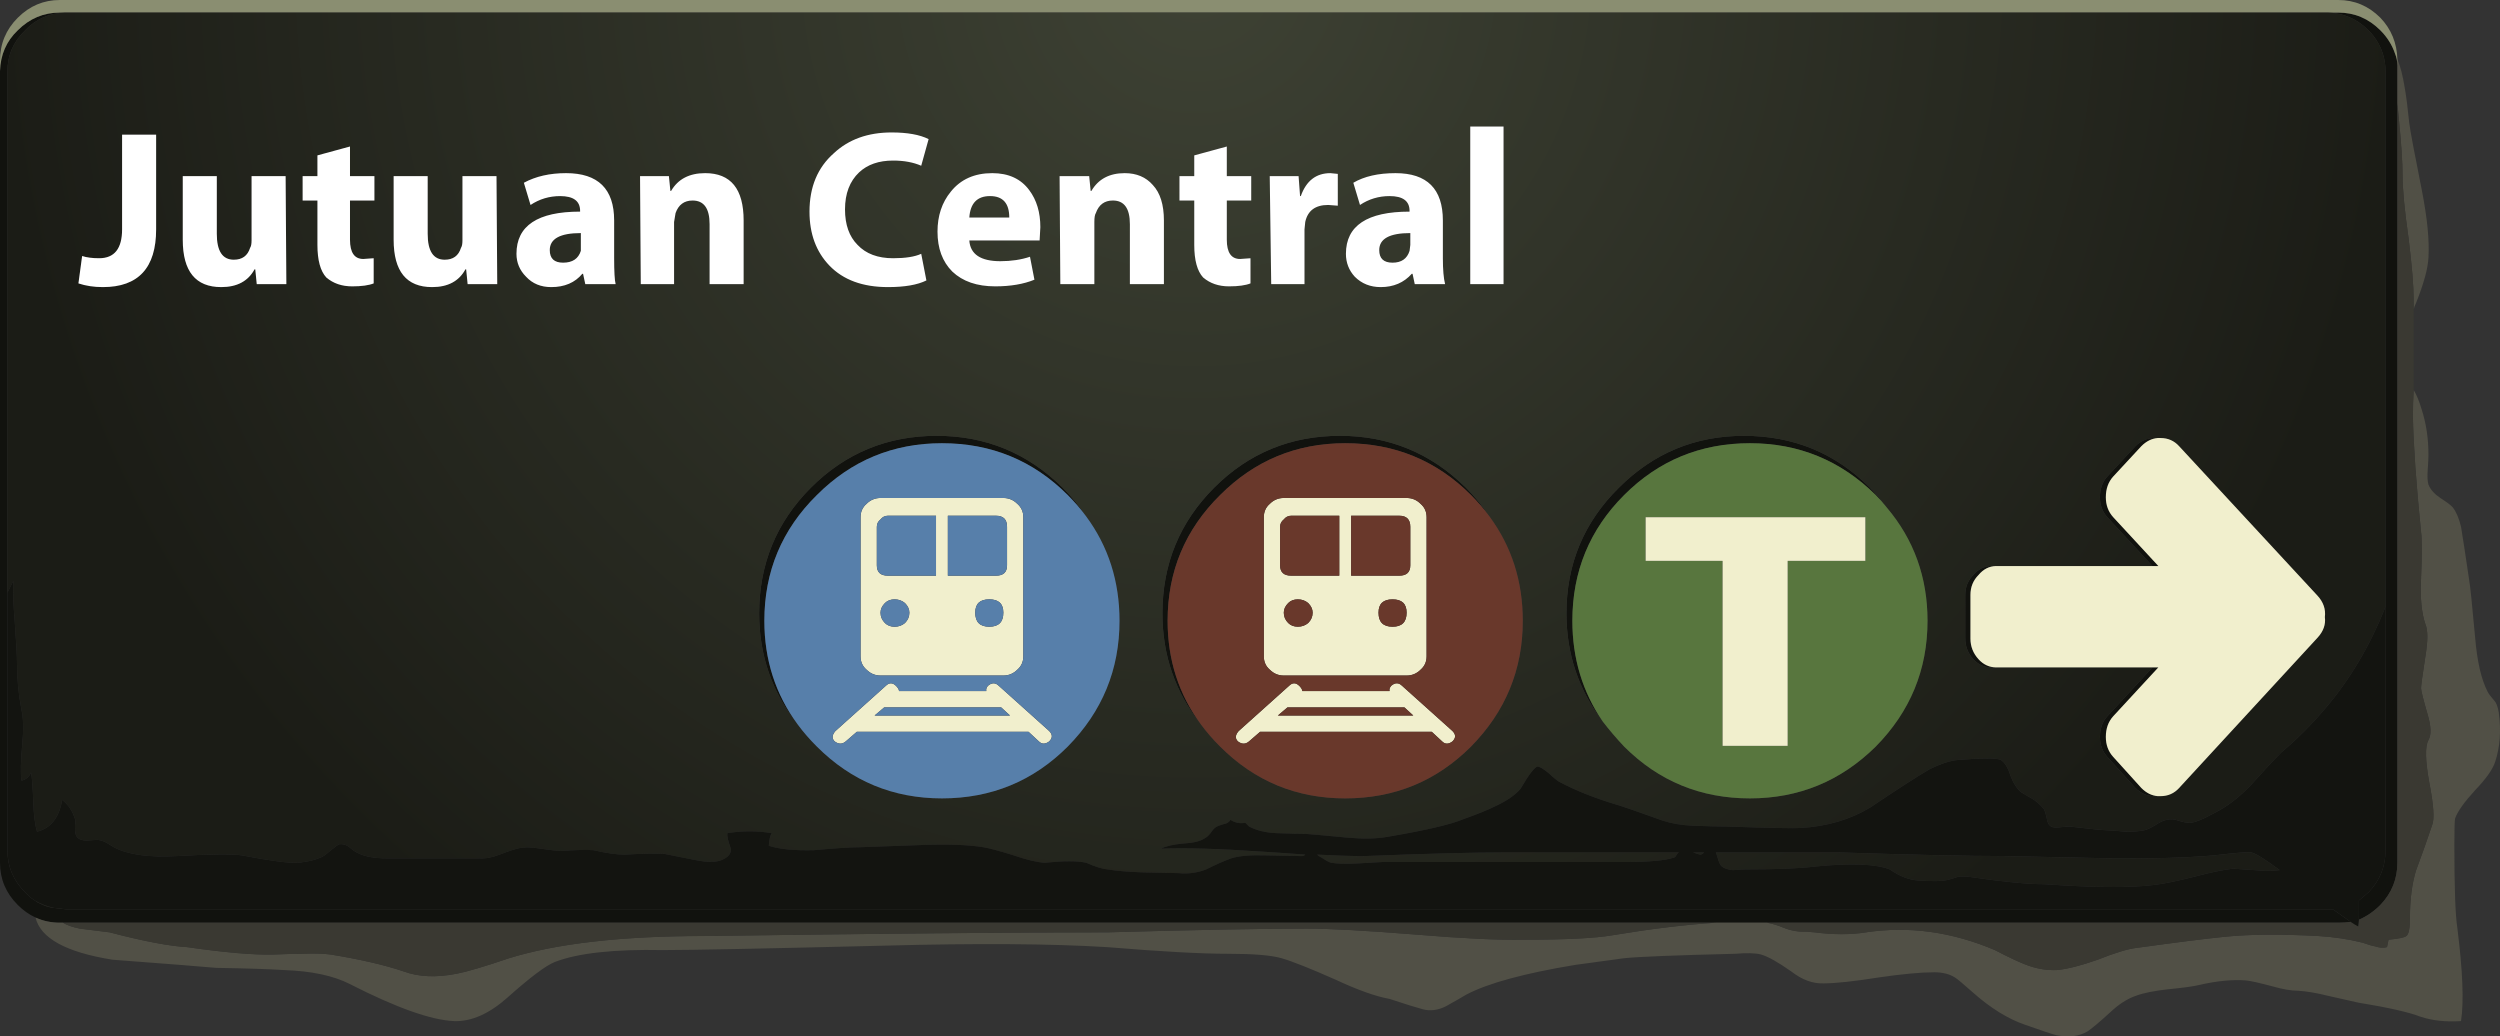 <?xml version="1.0" encoding="iso-8859-1"?>
<!-- Generator: Adobe Illustrator 16.0.0, SVG Export Plug-In . SVG Version: 6.00 Build 0)  -->
<!DOCTYPE svg PUBLIC "-//W3C//DTD SVG 1.1//EN" "http://www.w3.org/Graphics/SVG/1.1/DTD/svg11.dtd">
<svg version="1.1" id="FlashAICB" xmlns="http://www.w3.org/2000/svg" xmlns:xlink="http://www.w3.org/1999/xlink" x="0px" y="0px"
	 width="168.934px" height="70.033px" viewBox="0 0 168.934 70.033" style="enable-background:new 0 0 168.934 70.033;"
	 xml:space="preserve">
<rect x="0" y="0" width="168.934" height="70.033" fill="#333333" stroke="none"/>
<g>
	<g>
		<path style="fill-rule:evenodd;clip-rule:evenodd;fill:#11120E;" d="M159.4,62.15V61.55c0-0.267,0-0.5,0-0.7
			c0.199-0.166,0.416-0.35,0.649-0.55c0.767-0.8,1.15-1.75,1.15-2.85V41V4.85c0-0.9-0.267-1.7-0.8-2.4
			c-0.101-0.133-0.217-0.267-0.351-0.4c-0.767-0.767-1.684-1.167-2.75-1.2h0.7c1.1,0,2.05,0.4,2.85,1.2c0.467,0.467,0.801,1,1,1.6
			c0.093,0.216,0.143,0.474,0.15,0.775V7v51.3c0,1.101-0.384,2.05-1.15,2.851C160.417,61.583,159.934,61.917,159.4,62.15z
			 M115.95,62.35H4.25h-0.2c-0.6,0-1.15-0.116-1.65-0.35c-0.433-0.2-0.833-0.483-1.2-0.85C0.4,60.35,0,59.4,0,58.3V4.8
			c0.033-1.1,0.433-2.017,1.2-2.75c0.8-0.8,1.75-1.2,2.85-1.2H4.4c-1.066,0.033-1.967,0.433-2.7,1.2c-0.8,0.767-1.2,1.7-1.2,2.8
			v35.2v17.4c0,1.1,0.4,2.05,1.2,2.85c0.033,0.033,0.066,0.066,0.1,0.101l0.05,0.05c0.033,0,0.05,0.017,0.05,0.05
			c0.133,0.134,0.283,0.25,0.45,0.35c0.133,0.101,0.283,0.184,0.45,0.25c0.267,0.134,0.55,0.217,0.85,0.25L4.5,61.45h152.7
			c0.133,0,0.283,0,0.45,0c0.466,0.333,0.866,0.616,1.199,0.85c-0.267,0.033-0.55,0.05-0.85,0.05h-38.6H115.95z M127.5,34.3
			c-0.233-0.3-0.483-0.583-0.75-0.85c-2.366-2.333-5.2-3.5-8.5-3.5c-3.333,0-6.167,1.167-8.5,3.5c-2.333,2.333-3.5,5.166-3.5,8.5
			c0,2.533,0.684,4.8,2.05,6.8c-1.633-2.134-2.45-4.566-2.45-7.3c0-3.334,1.184-6.167,3.551-8.5c2.333-2.333,5.149-3.5,8.449-3.5
			c3.334,0,6.167,1.167,8.5,3.5C126.783,33.383,127.167,33.833,127.5,34.3z M134.875,38.25c-0.459,0.011-0.851,0.211-1.175,0.6
			c-0.367,0.367-0.55,0.817-0.55,1.351v2.95c0,0.533,0.183,1,0.55,1.399c0.324,0.357,0.716,0.54,1.175,0.55H134.6
			c-0.5,0-0.916-0.183-1.25-0.55c-0.366-0.399-0.55-0.866-0.55-1.399V40.2c0-0.533,0.184-0.983,0.55-1.351
			c0.334-0.399,0.75-0.6,1.25-0.6H134.875z M145.45,38.25l-3.05-3.3c-0.334-0.367-0.5-0.817-0.5-1.35c0-0.567,0.166-1.033,0.5-1.4
			l1.899-2.05c0.367-0.367,0.8-0.55,1.3-0.55c0.067,0,0.134,0,0.2,0c-0.399,0.033-0.767,0.217-1.1,0.55l-1.9,2.05
			c-0.333,0.367-0.5,0.833-0.5,1.4c0,0.533,0.167,0.983,0.5,1.35l3.05,3.3H145.45z M145.8,53.8c-0.066,0-0.133,0-0.2,0
			c-0.5,0-0.933-0.184-1.3-0.55l-1.899-2.1c-0.334-0.367-0.5-0.817-0.5-1.351c0-0.566,0.166-1.033,0.5-1.399l3.05-3.301h0.399
			L142.8,48.4c-0.333,0.366-0.5,0.833-0.5,1.399c0,0.533,0.167,0.983,0.5,1.351l1.9,2.1C145.033,53.583,145.4,53.767,145.8,53.8z
			 M81.15,48.95c-1.733-2.167-2.6-4.667-2.6-7.5c0-3.334,1.167-6.167,3.5-8.5c2.334-2.333,5.167-3.5,8.5-3.5
			c3.3,0,6.134,1.167,8.5,3.5c0.601,0.6,1.134,1.25,1.601,1.95c-0.367-0.5-0.784-0.983-1.25-1.45c-2.334-2.333-5.167-3.5-8.5-3.5
			c-3.301,0-6.117,1.167-8.45,3.5c-2.367,2.333-3.55,5.166-3.55,8.5C78.9,44.583,79.65,46.917,81.15,48.95z M73.4,34.9
			c-0.367-0.5-0.783-0.983-1.25-1.45c-2.333-2.333-5.167-3.5-8.5-3.5c-3.3,0-6.117,1.167-8.45,3.5c-2.367,2.333-3.55,5.166-3.55,8.5
			c0,2.633,0.75,4.967,2.25,7c-1.733-2.167-2.6-4.667-2.6-7.5c0-3.334,1.167-6.167,3.5-8.5c2.333-2.333,5.167-3.5,8.5-3.5
			c3.3,0,6.133,1.167,8.5,3.5C72.4,33.55,72.933,34.2,73.4,34.9z"/>
		<path style="fill-rule:evenodd;clip-rule:evenodd;fill:#515046;" d="M163.1,20.9c0-0.233,0-0.45,0-0.65
			c0-0.933-0.116-2.333-0.35-4.2c-0.267-1.867-0.4-3.267-0.4-4.2c0-0.867-0.083-2.133-0.25-3.8c-0.033-0.367-0.066-0.716-0.1-1.05
			V4.425V4.1c0-0.033,0-0.067,0-0.1c0.2,0.467,0.366,1.117,0.5,1.95c0.1,0.566,0.2,1.35,0.3,2.35c0.066,0.534,0.351,2.05,0.851,4.55
			c0.366,1.867,0.517,3.383,0.449,4.55c-0.033,0.733-0.316,1.767-0.85,3.1C163.184,20.633,163.134,20.767,163.1,20.9z M2.4,62
			c0.5,0.233,1.05,0.35,1.65,0.35h0.2c0.267,0.167,0.65,0.301,1.15,0.4c1.067,0.134,1.733,0.217,2,0.25c2.3,0.6,4.05,0.934,5.25,1
			c2.533,0.366,4.467,0.533,5.8,0.5c0.867-0.033,1.517-0.05,1.95-0.05c0.8-0.033,1.45-0.017,1.95,0.05
			c2.033,0.333,3.683,0.717,4.95,1.15c1,0.366,2.184,0.416,3.55,0.149c0.7-0.133,1.883-0.483,3.55-1.05c3.233-1,7.633-1.5,13.2-1.5
			C59.733,63.083,68.833,63,74.9,63c5.967-0.167,10.433-0.25,13.4-0.25c1.566,0,4.017,0.134,7.351,0.4
			c3.199,0.267,5.633,0.383,7.3,0.35c2.833,0,4.833-0.1,6-0.3c2.6-0.434,4.934-0.717,7-0.851h3.45
			c0.366,0.067,0.75,0.184,1.149,0.351c0.334,0.133,0.684,0.217,1.05,0.25c0.4,0,0.733,0.017,1,0.05c1.301,0.167,2.467,0.167,3.5,0
			c2.9-0.434,5.801-0.033,8.7,1.2c0.9,0.467,1.566,0.783,2,0.95c0.733,0.3,1.467,0.433,2.2,0.399c0.7-0.066,1.616-0.3,2.75-0.7
			c1.167-0.466,2.05-0.733,2.65-0.8c2.633-0.366,4.616-0.616,5.949-0.75c1.634-0.166,3.733-0.184,6.301-0.05
			c1.066,0.066,2.066,0.217,3,0.45c0.366,0.133,0.649,0.217,0.85,0.25c0.3,0.1,0.566,0.116,0.8,0.05
			c0.033-0.167,0.066-0.333,0.101-0.5c0.699-0.066,1.1-0.15,1.199-0.25c0.167-0.1,0.25-0.517,0.25-1.25c0-1.2,0.134-2.25,0.4-3.15
			c0.434-1.166,0.8-2.199,1.1-3.1c0.167-0.4,0.101-1.366-0.199-2.9c-0.267-1.466-0.284-2.416-0.051-2.85
			c0.2-0.333,0.184-0.9-0.05-1.7c-0.3-1.033-0.45-1.633-0.45-1.8s0.101-0.9,0.301-2.2c0.166-1,0.166-1.7,0-2.1
			c-0.267-0.767-0.367-1.8-0.301-3.101c0.067-1.633,0.067-2.683,0-3.149c-0.333-3.3-0.517-5.9-0.55-7.8c0-0.6,0.017-1.2,0.05-1.8
			c0.2,0.333,0.384,0.783,0.551,1.35c0.3,0.933,0.449,1.95,0.449,3.05c0,0.2-0.017,0.533-0.05,1c-0.033,0.433-0.017,0.767,0.05,1
			c0.134,0.333,0.4,0.633,0.801,0.9c0.466,0.3,0.75,0.517,0.85,0.65c0.233,0.3,0.417,0.733,0.55,1.3c0.134,0.8,0.316,2,0.55,3.6
			c0.067,0.366,0.2,1.649,0.4,3.85c0.134,1.634,0.417,2.867,0.85,3.7c0.067,0.134,0.217,0.333,0.45,0.6
			c0.134,0.134,0.233,0.4,0.3,0.801c0.167,1.233,0.084,2.35-0.25,3.35c-0.166,0.5-0.616,1.134-1.35,1.9
			c-0.733,0.8-1.184,1.433-1.35,1.899c-0.034,0.134-0.051,0.733-0.051,1.8c0,2.9,0.067,4.767,0.2,5.601c0.367,2.899,0.45,5,0.25,6.3
			c-1.033,0.066-1.95-0.033-2.75-0.3c-0.767-0.3-2.166-0.617-4.2-0.95c-0.3-0.066-0.966-0.217-2-0.45
			c-0.8-0.2-1.483-0.316-2.05-0.35c-0.467,0-1.05-0.101-1.75-0.3c-0.866-0.233-1.467-0.367-1.8-0.4c-0.9-0.066-1.934,0.033-3.1,0.3
			c-0.4,0.101-1.117,0.2-2.15,0.3c-0.934,0.101-1.667,0.25-2.2,0.45c-0.566,0.2-1.133,0.566-1.7,1.101
			c-0.767,0.699-1.283,1.133-1.55,1.3c-0.566,0.333-1.267,0.416-2.1,0.25c-0.267-0.066-0.967-0.3-2.101-0.7
			c-1.166-0.4-2.35-1.134-3.55-2.2c-0.633-0.566-1.033-0.899-1.2-1c-0.366-0.233-0.833-0.35-1.399-0.35c-0.9,0-2.15,0.116-3.75,0.35
			c-1.7,0.267-2.934,0.4-3.7,0.4c-0.733,0.033-1.467-0.233-2.2-0.8c-0.899-0.634-1.583-1.017-2.05-1.15
			c-0.366-0.1-0.95-0.116-1.75-0.05c-4.066,0.1-6.566,0.2-7.5,0.3l-3.3,0.45c-3.434,0.566-5.884,1.233-7.351,2
			c-0.333,0.2-0.8,0.467-1.399,0.8c-0.533,0.267-1.05,0.333-1.55,0.2c-0.5-0.134-1.25-0.367-2.25-0.7
			c-0.934-0.167-2.15-0.6-3.65-1.3c-1.733-0.767-2.95-1.25-3.65-1.45c-0.699-0.2-1.899-0.3-3.6-0.3c-1.833,0-4.567-0.15-8.2-0.45
			c-3.833-0.233-8.833-0.267-15-0.1c-8.133,0.199-13.133,0.3-15,0.3c-3.3-0.066-5.733,0.2-7.3,0.8c-0.6,0.233-1.667,1.033-3.2,2.4
			c-1.233,1.1-2.433,1.633-3.6,1.6c-1.567-0.066-3.917-0.9-7.05-2.5c-1.1-0.566-2.583-0.884-4.45-0.95
			c-1.034-0.066-2.567-0.116-4.6-0.149c-0.7-0.067-3.033-0.25-7-0.551C4.467,64.35,2.733,63.4,2.4,62z"/>
		<path style="fill-rule:evenodd;clip-rule:evenodd;fill:#8A8E71;" d="M157.3,0.85H4.4H4.05c-1.1,0-2.05,0.4-2.85,1.2
			C0.433,2.783,0.033,3.7,0,4.8V4.1C0,2.967,0.4,2,1.2,1.2C2,0.4,2.95,0,4.05,0H158c1.1,0,2.05,0.4,2.85,1.2
			c0.733,0.767,1.117,1.7,1.15,2.8c0,0.033,0,0.067,0,0.1v0.325c-0.008-0.301-0.058-0.559-0.15-0.775c-0.199-0.6-0.533-1.133-1-1.6
			c-0.8-0.8-1.75-1.2-2.85-1.2H157.3z"/>
		<path style="fill-rule:evenodd;clip-rule:evenodd;fill:#3A3932;" d="M119.4,62.35H158c0.3,0,0.583-0.017,0.85-0.05
			c0.2,0.134,0.367,0.233,0.5,0.3l0.051-0.449c0.533-0.233,1.017-0.567,1.449-1C161.616,60.35,162,59.4,162,58.3V7
			c0.033,0.333,0.066,0.683,0.1,1.05c0.167,1.667,0.25,2.934,0.25,3.8c0,0.933,0.134,2.333,0.4,4.2c0.233,1.867,0.35,3.267,0.35,4.2
			c0,0.2,0,0.417,0,0.65c0,1.8,0,3.617,0,5.45c-0.033,0.6-0.05,1.2-0.05,1.8c0.033,1.9,0.217,4.5,0.55,7.8
			c0.067,0.467,0.067,1.517,0,3.149c-0.066,1.301,0.034,2.334,0.301,3.101c0.166,0.399,0.166,1.1,0,2.1
			c-0.2,1.3-0.301,2.033-0.301,2.2s0.15,0.767,0.45,1.8c0.233,0.8,0.25,1.367,0.05,1.7c-0.233,0.434-0.216,1.384,0.051,2.85
			c0.3,1.534,0.366,2.5,0.199,2.9c-0.3,0.9-0.666,1.934-1.1,3.1c-0.267,0.9-0.4,1.95-0.4,3.15c0,0.733-0.083,1.15-0.25,1.25
			c-0.1,0.1-0.5,0.184-1.199,0.25c-0.034,0.167-0.067,0.333-0.101,0.5c-0.233,0.066-0.5,0.05-0.8-0.05
			c-0.2-0.033-0.483-0.117-0.85-0.25c-0.934-0.233-1.934-0.384-3-0.45c-2.567-0.134-4.667-0.116-6.301,0.05
			c-1.333,0.134-3.316,0.384-5.949,0.75c-0.601,0.066-1.483,0.334-2.65,0.8c-1.134,0.4-2.05,0.634-2.75,0.7
			c-0.733,0.033-1.467-0.1-2.2-0.399c-0.434-0.167-1.1-0.483-2-0.95c-2.899-1.233-5.8-1.634-8.7-1.2c-1.033,0.167-2.199,0.167-3.5,0
			c-0.267-0.033-0.6-0.05-1-0.05c-0.366-0.033-0.716-0.117-1.05-0.25C120.15,62.533,119.767,62.417,119.4,62.35z M4.25,62.35h111.7
			c-2.066,0.134-4.4,0.417-7,0.851c-1.167,0.2-3.167,0.3-6,0.3c-1.667,0.033-4.101-0.083-7.3-0.35c-3.334-0.267-5.784-0.4-7.351-0.4
			c-2.967,0-7.433,0.083-13.4,0.25c-6.066,0-15.167,0.083-27.3,0.25c-5.567,0-9.967,0.5-13.2,1.5c-1.667,0.566-2.85,0.917-3.55,1.05
			c-1.367,0.267-2.55,0.217-3.55-0.149c-1.267-0.434-2.917-0.817-4.95-1.15c-0.5-0.066-1.15-0.083-1.95-0.05
			c-0.433,0-1.083,0.017-1.95,0.05c-1.333,0.033-3.267-0.134-5.8-0.5c-1.2-0.066-2.95-0.4-5.25-1c-0.267-0.033-0.933-0.116-2-0.25
			C4.9,62.65,4.517,62.517,4.25,62.35z"/>
		
			<radialGradient id="SVGID_1_" cx="80.85" cy="-1.95" r="81.2" gradientTransform="matrix(1 0 0 -1 0 -3.9)" gradientUnits="userSpaceOnUse">
			<stop  offset="0" style="stop-color:#3E4234"/>
			<stop  offset="1" style="stop-color:#1B1C16"/>
		</radialGradient>
		<path style="fill-rule:evenodd;clip-rule:evenodd;fill:url(#SVGID_1_);" d="M0.5,40.05V4.85c0-1.1,0.4-2.033,1.2-2.8
			c0.733-0.767,1.633-1.167,2.7-1.2h152.9c1.066,0.033,1.983,0.433,2.75,1.2c0.134,0.133,0.25,0.267,0.351,0.4
			c0.533,0.7,0.8,1.5,0.8,2.4V41c-1.066,2.667-2.434,4.967-4.101,6.9c-0.866,1.033-1.85,2.017-2.949,2.949
			c-0.5,0.5-1.184,1.233-2.051,2.2c-0.8,0.834-1.6,1.45-2.399,1.851c-0.834,0.466-1.417,0.699-1.75,0.699
			c-0.2,0-0.45-0.05-0.75-0.149c-0.267-0.101-0.533-0.117-0.8-0.05c-0.2,0.033-0.45,0.149-0.75,0.35
			c-0.334,0.2-0.584,0.316-0.75,0.35c-0.301,0.067-0.717,0.101-1.25,0.101c-0.301-0.033-0.733-0.066-1.301-0.101
			c-0.233,0-1.066-0.083-2.5-0.25c-0.1,0-0.316,0.017-0.649,0.051c-0.3,0.033-0.5,0.017-0.601-0.051c-0.166-0.1-0.267-0.3-0.3-0.6
			c-0.066-0.3-0.133-0.5-0.2-0.6c-0.199-0.233-0.416-0.434-0.649-0.601c-0.5-0.3-0.783-0.467-0.851-0.5
			c-0.3-0.233-0.55-0.616-0.75-1.149c-0.166-0.534-0.383-0.884-0.649-1.051c-0.267-0.133-1.217-0.133-2.851,0
			c-0.533,0.034-1.199,0.25-2,0.65c-0.899,0.533-2.216,1.384-3.949,2.55c-1.367,0.834-2.95,1.3-4.75,1.4
			c-0.334,0.033-2.017,0-5.051-0.101c-0.466,0-1.183-0.017-2.149-0.05c-0.8-0.033-1.5-0.149-2.101-0.35
			c-1.666-0.601-2.733-0.967-3.199-1.101c-1.434-0.433-2.684-0.933-3.75-1.5c-0.101-0.033-0.351-0.233-0.75-0.6
			c-0.367-0.3-0.617-0.45-0.75-0.45c-0.2,0.033-0.584,0.533-1.15,1.5c-0.366,0.434-0.95,0.834-1.75,1.2
			c-0.467,0.233-1.167,0.517-2.1,0.85c-0.867,0.367-2.584,0.767-5.15,1.2C93.017,56.684,92.1,56.7,91,56.6
			c-1.733-0.166-2.667-0.25-2.8-0.25c-0.4,0-1.05-0.017-1.95-0.05c-0.733-0.033-1.35-0.184-1.85-0.45l-0.25-0.25
			c-0.367,0.067-0.7,0-1-0.199c-0.1,0.166-0.267,0.267-0.5,0.3c-0.233,0.066-0.4,0.133-0.5,0.2c-0.1,0.066-0.217,0.199-0.35,0.399
			c-0.133,0.167-0.267,0.283-0.4,0.351c-0.3,0.199-0.783,0.316-1.45,0.35c-0.7,0.066-1.2,0.184-1.5,0.35
			c1.667-0.066,3.95,0,6.85,0.2c1.066,0.066,2.033,0.134,2.9,0.2c-0.066,0.066-0.15,0.1-0.25,0.1c-0.2,0-1-0.017-2.4-0.05
			c-1.033-0.033-1.816,0.033-2.35,0.2c-0.467,0.167-1.034,0.417-1.7,0.75c-0.6,0.233-1.217,0.316-1.85,0.25c-0.2,0-1-0.017-2.4-0.05
			c-1-0.033-1.8-0.101-2.4-0.2c-0.367-0.033-0.85-0.184-1.45-0.45c-0.6-0.133-1.533-0.133-2.8,0c-0.533-0.033-1.233-0.2-2.1-0.5
			c-0.967-0.3-1.65-0.483-2.05-0.55c-1.034-0.167-2.417-0.217-4.15-0.15c-0.966,0.034-2.367,0.084-4.2,0.15
			c-0.6,0-1.633,0.066-3.1,0.2c-1.333,0.033-2.35-0.066-3.05-0.3c0.033-0.434,0.1-0.717,0.2-0.851c-1-0.166-2-0.166-3,0
			c-0.033,0.167,0.033,0.483,0.2,0.95c0.1,0.333-0.05,0.6-0.45,0.8c-0.4,0.233-1.066,0.25-2,0.05l-2-0.399
			c-0.6-0.033-1.5-0.017-2.7,0.05c-0.534,0-1.233-0.1-2.1-0.3c-0.467-0.033-1.2-0.017-2.2,0.05c-0.2,0-0.65-0.05-1.35-0.15
			c-0.6-0.1-1.066-0.116-1.4-0.05c-0.233,0.033-0.7,0.184-1.4,0.45c-0.5,0.2-0.967,0.283-1.4,0.25H26.1c-0.8,0-1.434-0.116-1.9-0.35
			c-0.167-0.067-0.383-0.217-0.65-0.45c-0.2-0.134-0.417-0.184-0.65-0.15c-0.066,0.033-0.267,0.184-0.6,0.45
			c-0.3,0.267-0.517,0.417-0.65,0.45c-0.367,0.166-0.867,0.283-1.5,0.35c-0.633,0.033-1.9-0.133-3.8-0.5
			c-0.667-0.1-2.15-0.083-4.45,0.05c-1.867,0.101-3.267-0.1-4.2-0.6c-0.067-0.033-0.233-0.134-0.5-0.3
			c-0.167-0.101-0.367-0.167-0.6-0.2c-0.067,0-0.317,0.017-0.75,0.05c-0.3,0-0.517-0.083-0.65-0.25
			c-0.133-0.166-0.167-0.533-0.1-1.1c-0.167-0.601-0.467-1.066-0.9-1.4c-0.2,1.2-0.767,1.917-1.7,2.15
			c-0.133-0.467-0.217-1.117-0.25-1.95c-0.033-1-0.083-1.684-0.15-2.05c-0.133,0.3-0.35,0.483-0.65,0.55
			c-0.067-0.5-0.05-1.3,0.05-2.4c0.1-1.033,0.083-1.833-0.05-2.399c-0.2-1.033-0.3-2.066-0.3-3.101c0-0.5-0.05-1.433-0.15-2.8
			c-0.1-1.2-0.133-2.133-0.1-2.8L0.5,40.05z M108.3,48.75c0.434,0.566,0.917,1.134,1.45,1.7c2.333,2.333,5.167,3.5,8.5,3.5
			c3.3,0,6.134-1.167,8.5-3.5c2.333-2.367,3.5-5.2,3.5-8.5c0-2.934-0.917-5.483-2.75-7.65c-0.333-0.466-0.717-0.917-1.15-1.35
			c-2.333-2.333-5.166-3.5-8.5-3.5c-3.3,0-6.116,1.167-8.449,3.5c-2.367,2.333-3.551,5.166-3.551,8.5
			C105.85,44.184,106.667,46.616,108.3,48.75z M134.875,45.1h10.575L142.4,48.4c-0.334,0.366-0.5,0.833-0.5,1.399
			c0,0.533,0.166,0.983,0.5,1.351l1.899,2.1c0.367,0.366,0.8,0.55,1.3,0.55c0.067,0,0.134,0,0.2,0s0.134,0,0.2,0
			c0.5,0,0.917-0.184,1.25-0.55l9.35-10.15c0.4-0.433,0.567-0.899,0.5-1.399c0.067-0.533-0.1-1.017-0.5-1.45l-9.35-10.1
			c-0.333-0.367-0.75-0.55-1.25-0.55c-0.066,0-0.134,0-0.2,0s-0.133,0-0.2,0c-0.5,0-0.933,0.183-1.3,0.55L142.4,32.2
			c-0.334,0.367-0.5,0.833-0.5,1.4c0,0.533,0.166,0.983,0.5,1.35l3.05,3.3h-10.575H134.6c-0.5,0-0.916,0.2-1.25,0.6
			c-0.366,0.367-0.55,0.817-0.55,1.351v2.95c0,0.533,0.184,1,0.55,1.399c0.334,0.367,0.75,0.55,1.25,0.55H134.875z M3.65,61.35
			c-0.3-0.033-0.583-0.116-0.85-0.25c-0.167-0.066-0.316-0.149-0.45-0.25C2.75,61.083,3.183,61.25,3.65,61.35z M95.25,16.95
			c-0.167,0.533-0.55,0.8-1.15,0.8c-0.6,0-0.899-0.283-0.899-0.85c0-0.767,0.7-1.15,2.1-1.15v0.8L95.25,16.95z M90.4,11.75
			l-0.5-0.05c-0.967,0-1.634,0.517-2,1.55H87.85l-0.1-1.35H85.8l0.101,7.3h2.25v-3.7L88.2,15c0.166-0.767,0.684-1.15,1.55-1.15
			l0.65,0.05V11.75z M84.55,11.9H82.9v-2l-2.2,0.6v1.4h-1v1.65h1v3c0,1.034,0.2,1.767,0.6,2.2c0.467,0.4,1.05,0.6,1.75,0.6
			c0.633,0,1.117-0.067,1.45-0.2v-1.7l-0.7,0.05c-0.6,0-0.9-0.433-0.9-1.3v-2.65h1.65V11.9z M94.3,11.7
			c-1.166,0-2.116,0.216-2.85,0.65l0.45,1.5c0.6-0.4,1.267-0.6,2-0.6c0.899,0,1.35,0.333,1.35,1v0.05c-2.866,0-4.3,0.95-4.3,2.85
			c0,0.6,0.2,1.117,0.6,1.55c0.467,0.466,1.05,0.7,1.75,0.7c0.867,0,1.566-0.3,2.101-0.9h0.05l0.149,0.7h2.051
			c-0.101-0.4-0.15-0.983-0.15-1.75V14.9C97.5,12.767,96.434,11.7,94.3,11.7z M101.6,19.2V8.55h-2.25V19.2H101.6z M81.15,48.95
			c0.367,0.5,0.8,1,1.3,1.5c2.333,2.333,5.149,3.5,8.45,3.5c3.333,0,6.166-1.167,8.5-3.5c2.333-2.367,3.5-5.2,3.5-8.5
			c0-2.667-0.75-5.017-2.25-7.05c-0.467-0.7-1-1.35-1.601-1.95c-2.366-2.333-5.2-3.5-8.5-3.5c-3.333,0-6.166,1.167-8.5,3.5
			c-2.333,2.333-3.5,5.166-3.5,8.5C78.55,44.283,79.417,46.783,81.15,48.95z M116.05,57.9c-0.033-0.101-0.066-0.2-0.1-0.301h8.25
			c5.033,0.167,8.783,0.25,11.25,0.25c3.166,0.067,5.533,0.117,7.1,0.15c2.867,0.033,5.233-0.033,7.101-0.2
			c1.399-0.166,2.216-0.233,2.449-0.2c0.267,0.034,0.917,0.434,1.95,1.2c-0.267,0.033-0.583,0.05-0.95,0.05
			c-0.533-0.033-1.267-0.083-2.199-0.149c-0.634,0.066-1.517,0.25-2.65,0.55c-1.2,0.3-2.1,0.483-2.7,0.55
			c-1.566,0.2-4.033,0.184-7.399-0.05c-1.134,0-2.834-0.167-5.101-0.5c-0.366-0.033-0.616-0.033-0.75,0
			c-0.3,0.1-0.517,0.167-0.649,0.2c-0.4,0.1-1.067,0.116-2,0.05c-0.634-0.033-1.284-0.283-1.95-0.75c-0.934-0.366-2.601-0.434-5-0.2
			c-1.033,0.134-2.617,0.2-4.75,0.2c-0.167,0-0.45,0.017-0.851,0.05c-0.333-0.033-0.583-0.116-0.75-0.25
			C116.25,58.483,116.15,58.267,116.05,57.9z M113.3,57.75c-0.066,0.134-0.133,0.2-0.2,0.2c-0.566,0.2-1.699,0.3-3.399,0.3H93.4
			c-0.101,0-0.684,0.033-1.75,0.1c-0.733,0.034-1.301,0.017-1.7-0.05c-0.134-0.033-0.351-0.149-0.65-0.35
			c-0.133-0.066-0.233-0.134-0.3-0.2c1.333,0.066,2.384,0.1,3.15,0.1c4.233-0.166,7.416-0.25,9.55-0.25h11.75
			C113.384,57.634,113.333,57.684,113.3,57.75z M114.4,57.6h0.75c-0.101,0.101-0.184,0.15-0.25,0.15
			C114.866,57.75,114.7,57.7,114.4,57.6z M41.5,17.45V14.9c0-2.133-1.083-3.2-3.25-3.2c-1.1,0-2.05,0.216-2.85,0.65l0.45,1.5
			c0.6-0.4,1.267-0.6,2-0.6c0.9,0,1.35,0.333,1.35,1v0.05c-2.867,0-4.3,0.95-4.3,2.85c0,0.6,0.217,1.117,0.65,1.55
			c0.434,0.466,1,0.7,1.7,0.7c0.9,0,1.6-0.3,2.1-0.9h0.05l0.15,0.7h2.05C41.533,18.933,41.5,18.35,41.5,17.45z M45.2,11.9h-1.95
			l0.05,7.3h2.25V15l0.1-0.6c0.2-0.566,0.583-0.85,1.15-0.85c0.767,0,1.15,0.534,1.15,1.6v4.05h2.3v-4.3c0-2.133-0.867-3.2-2.6-3.2
			c-1.066,0-1.833,0.4-2.3,1.2H45.3L45.2,11.9z M66.9,13.25c0.867,0,1.3,0.483,1.3,1.45h-2.7C65.567,13.733,66.033,13.25,66.9,13.25
			z M70.25,16.25l0.05-0.9c0-1-0.25-1.833-0.75-2.5c-0.566-0.767-1.4-1.15-2.5-1.15c-1.2,0-2.133,0.417-2.8,1.25
			c-0.6,0.733-0.9,1.633-0.9,2.7c0,1.133,0.333,2.033,1,2.7c0.7,0.667,1.667,1,2.9,1c1.033,0,1.917-0.15,2.65-0.45l-0.3-1.55
			c-0.6,0.2-1.267,0.3-2,0.3c-1.333,0-2.033-0.467-2.1-1.4H70.25z M62.25,11.2l0.5-1.8c-0.6-0.3-1.433-0.45-2.5-0.45
			c-1.6,0-2.9,0.466-3.9,1.4c-1.1,0.967-1.65,2.283-1.65,3.95c0,1.5,0.45,2.717,1.35,3.65c0.934,0.966,2.25,1.45,3.95,1.45
			c1.133,0,2-0.15,2.6-0.45l-0.35-1.8c-0.433,0.2-1.067,0.3-1.9,0.3c-1.033,0-1.833-0.3-2.4-0.9c-0.567-0.566-0.85-1.367-0.85-2.4
			c0-1.066,0.316-1.9,0.95-2.5c0.567-0.533,1.333-0.8,2.3-0.8C61.083,10.85,61.717,10.967,62.25,11.2z M73.6,11.9h-2l0.05,7.3h2.3
			V15c0-0.3,0.033-0.5,0.1-0.6c0.2-0.566,0.583-0.85,1.15-0.85c0.767,0,1.15,0.534,1.15,1.6v4.05h2.3v-4.3
			c0-1.066-0.25-1.867-0.75-2.4c-0.467-0.533-1.1-0.8-1.9-0.8c-1.033,0-1.783,0.4-2.25,1.2H73.7L73.6,11.9z M53.9,48.95
			c0.367,0.5,0.8,1,1.3,1.5c2.333,2.333,5.15,3.5,8.45,3.5c3.333,0,6.167-1.167,8.5-3.5c2.333-2.367,3.5-5.2,3.5-8.5
			c0-2.667-0.75-5.017-2.25-7.05c-0.467-0.7-1-1.35-1.6-1.95c-2.367-2.333-5.2-3.5-8.5-3.5c-3.333,0-6.167,1.167-8.5,3.5
			c-2.333,2.333-3.5,5.166-3.5,8.5C51.3,44.283,52.167,46.783,53.9,48.95z M14.65,11.9h-2.3v4.3c0,2.133,0.867,3.2,2.6,3.2
			c1.066,0,1.816-0.4,2.25-1.2h0.05l0.1,1h2l-0.05-7.3H17v4.35c0,0.233-0.033,0.4-0.1,0.5c-0.167,0.533-0.533,0.8-1.1,0.8
			c-0.767,0-1.15-0.583-1.15-1.75V11.9z M39.25,15.75v1.2c-0.167,0.533-0.567,0.8-1.2,0.8c-0.6,0-0.9-0.283-0.9-0.85
			C37.15,16.133,37.85,15.75,39.25,15.75z M21.45,11.9h-1v1.65h1v3c0,1.034,0.2,1.767,0.6,2.2c0.467,0.4,1.05,0.6,1.75,0.6
			c0.633,0,1.117-0.067,1.45-0.2v-1.7l-0.7,0.05c-0.6,0-0.9-0.433-0.9-1.3v-2.65h1.65V11.9h-1.65v-2l-2.2,0.6V11.9z M33.55,11.9
			h-2.3v4.35c0,0.233-0.033,0.4-0.1,0.5c-0.167,0.533-0.533,0.8-1.1,0.8c-0.767,0-1.15-0.583-1.15-1.75v-3.9h-2.3v4.3
			c0,2.133,0.867,3.2,2.6,3.2c1.066,0,1.816-0.4,2.25-1.2h0.05l0.1,1h2L33.55,11.9z M5.3,19.15c0.5,0.167,1.05,0.25,1.65,0.25
			c2.4,0,3.6-1.3,3.6-3.9V9.1h-2.3v6.4c0,1.3-0.517,1.95-1.55,1.95c-0.467,0-0.85-0.05-1.15-0.15L5.3,19.15z"/>
		<path style="fill-rule:evenodd;clip-rule:evenodd;fill:#58763E;" d="M127.5,34.3c1.833,2.167,2.75,4.717,2.75,7.65
			c0,3.3-1.167,6.133-3.5,8.5c-2.366,2.333-5.2,3.5-8.5,3.5c-3.333,0-6.167-1.167-8.5-3.5c-0.533-0.566-1.017-1.134-1.45-1.7
			c-1.366-2-2.05-4.267-2.05-6.8c0-3.334,1.167-6.167,3.5-8.5c2.333-2.333,5.167-3.5,8.5-3.5c3.3,0,6.134,1.167,8.5,3.5
			C127.017,33.717,127.267,34,127.5,34.3z M126.05,37.9v-2.95H111.2v2.95h5.2v12.5h4.399V37.9H126.05z"/>
		<path style="fill-rule:evenodd;clip-rule:evenodd;fill:#F1EFCD;" d="M145.45,45.1h-10.575c-0.459-0.01-0.851-0.192-1.175-0.55
			c-0.367-0.399-0.55-0.866-0.55-1.399V40.2c0-0.533,0.183-0.983,0.55-1.351c0.324-0.389,0.716-0.589,1.175-0.6h10.575h0.399
			l-3.05-3.3c-0.333-0.367-0.5-0.817-0.5-1.35c0-0.567,0.167-1.033,0.5-1.4l1.9-2.05c0.333-0.333,0.7-0.517,1.1-0.55
			c0.066,0,0.134,0,0.2,0c0.5,0,0.917,0.183,1.25,0.55l9.35,10.1c0.4,0.434,0.567,0.917,0.5,1.45c0.067,0.5-0.1,0.967-0.5,1.399
			l-9.35,10.15c-0.333,0.366-0.75,0.55-1.25,0.55c-0.066,0-0.134,0-0.2,0c-0.399-0.033-0.767-0.217-1.1-0.55l-1.9-2.1
			c-0.333-0.367-0.5-0.817-0.5-1.351c0-0.566,0.167-1.033,0.5-1.399l3.05-3.301H145.45z M126.05,37.9h-5.25v12.5H116.4V37.9h-5.2
			v-2.95h14.85V37.9z M95.3,35.6c0-0.5-0.25-0.75-0.75-0.75H91.3v4.05h3.25c0.5,0,0.75-0.233,0.75-0.7V35.6z M96,34.05
			c0.267,0.233,0.4,0.534,0.4,0.9v9.399c0,0.367-0.134,0.667-0.4,0.9c-0.267,0.267-0.583,0.4-0.95,0.4h-8.3
			c-0.366,0-0.684-0.134-0.95-0.4c-0.267-0.233-0.399-0.533-0.399-0.9V34.95c0-0.367,0.133-0.667,0.399-0.9
			c0.267-0.267,0.584-0.4,0.95-0.4h8.3C95.417,33.65,95.733,33.783,96,34.05z M87.7,40.5c-0.267,0-0.483,0.083-0.65,0.25
			c-0.2,0.2-0.3,0.417-0.3,0.65c0,0.267,0.1,0.5,0.3,0.699c0.167,0.167,0.384,0.25,0.65,0.25s0.5-0.083,0.7-0.25
			c0.199-0.199,0.3-0.433,0.3-0.699c0-0.233-0.101-0.45-0.3-0.65C88.2,40.583,87.967,40.5,87.7,40.5z M90.5,34.85h-3.25
			c-0.2,0-0.366,0.083-0.5,0.25c-0.167,0.133-0.25,0.3-0.25,0.5v2.6c0,0.467,0.25,0.7,0.75,0.7h3.25V34.85z M86.35,48.35h9.15
			l-0.6-0.55H87L86.35,48.35z M88,46.7h5.9c-0.034-0.101,0-0.217,0.1-0.351c0.267-0.233,0.517-0.233,0.75,0l3.4,3.051
			c0.233,0.233,0.233,0.466,0,0.699c-0.267,0.2-0.5,0.2-0.7,0l-0.7-0.649c-0.066,0-0.116,0-0.15,0H85.15L84.4,50.1
			c-0.233,0.2-0.484,0.2-0.75,0c-0.2-0.199-0.183-0.433,0.05-0.699L87.1,46.35c0.233-0.233,0.467-0.233,0.7,0
			C87.934,46.483,88,46.6,88,46.7z M94.1,42.35c0.634,0,0.95-0.316,0.95-0.949c0-0.601-0.316-0.9-0.95-0.9
			c-0.633,0-0.949,0.3-0.949,0.9C93.15,42.033,93.467,42.35,94.1,42.35z M56.45,49.4l3.4-3.051c0.233-0.233,0.467-0.233,0.7,0
			c0.133,0.134,0.2,0.25,0.2,0.351h5.9c-0.033-0.101,0-0.217,0.1-0.351c0.267-0.233,0.517-0.233,0.75,0l3.4,3.051
			c0.233,0.233,0.233,0.466,0,0.699c-0.267,0.2-0.5,0.2-0.7,0l-0.7-0.649c-0.067,0-0.117,0-0.15,0H57.9L57.15,50.1
			c-0.233,0.2-0.483,0.2-0.75,0C56.2,49.9,56.217,49.667,56.45,49.4z M59.75,47.8l-0.65,0.55h9.15l-0.6-0.55H59.75z M59.8,42.1
			c0.167,0.167,0.383,0.25,0.65,0.25c0.267,0,0.5-0.083,0.7-0.25c0.2-0.199,0.3-0.433,0.3-0.699c0-0.233-0.1-0.45-0.3-0.65
			c-0.2-0.167-0.433-0.25-0.7-0.25c-0.267,0-0.483,0.083-0.65,0.25c-0.2,0.2-0.3,0.417-0.3,0.65C59.5,41.667,59.6,41.9,59.8,42.1z
			 M59.5,35.1c-0.167,0.133-0.25,0.3-0.25,0.5v2.6c0,0.467,0.25,0.7,0.75,0.7h3.25v-4.05H60C59.8,34.85,59.633,34.933,59.5,35.1z
			 M58.55,34.05c0.267-0.267,0.583-0.4,0.95-0.4h8.3c0.367,0,0.684,0.133,0.95,0.4c0.267,0.233,0.4,0.534,0.4,0.9v9.399
			c0,0.367-0.133,0.667-0.4,0.9c-0.267,0.267-0.583,0.4-0.95,0.4h-8.3c-0.367,0-0.683-0.134-0.95-0.4
			c-0.267-0.233-0.4-0.533-0.4-0.9V34.95C58.15,34.583,58.283,34.283,58.55,34.05z M65.9,41.4c0,0.633,0.317,0.949,0.95,0.949
			s0.95-0.316,0.95-0.949c0-0.601-0.316-0.9-0.95-0.9S65.9,40.8,65.9,41.4z M67.3,34.85h-3.25v4.05h3.25c0.5,0,0.75-0.233,0.75-0.7
			v-2.6C68.05,35.1,67.8,34.85,67.3,34.85z"/>
		<path style="fill-rule:evenodd;clip-rule:evenodd;fill:#131410;" d="M159.4,62.15L159.35,62.6c-0.133-0.066-0.3-0.166-0.5-0.3
			c-0.333-0.233-0.733-0.517-1.199-0.85c-0.167,0-0.317,0-0.45,0H4.5L3.65,61.35c-0.467-0.1-0.9-0.267-1.3-0.5
			c-0.167-0.1-0.317-0.216-0.45-0.35c0-0.033-0.017-0.05-0.05-0.05L1.8,60.4c-0.033-0.034-0.066-0.067-0.1-0.101
			c-0.8-0.8-1.2-1.75-1.2-2.85v-17.4l0.4-0.8c-0.033,0.667,0,1.6,0.1,2.8c0.1,1.367,0.15,2.3,0.15,2.8c0,1.034,0.1,2.067,0.3,3.101
			c0.133,0.566,0.15,1.366,0.05,2.399c-0.1,1.101-0.117,1.9-0.05,2.4c0.3-0.066,0.517-0.25,0.65-0.55
			c0.066,0.366,0.117,1.05,0.15,2.05c0.033,0.833,0.117,1.483,0.25,1.95c0.933-0.233,1.5-0.95,1.7-2.15
			c0.433,0.334,0.733,0.8,0.9,1.4c-0.067,0.566-0.033,0.934,0.1,1.1c0.133,0.167,0.35,0.25,0.65,0.25
			c0.433-0.033,0.683-0.05,0.75-0.05c0.233,0.033,0.433,0.1,0.6,0.2c0.267,0.166,0.433,0.267,0.5,0.3c0.933,0.5,2.333,0.7,4.2,0.6
			c2.3-0.133,3.783-0.149,4.45-0.05c1.9,0.367,3.167,0.533,3.8,0.5c0.633-0.066,1.133-0.184,1.5-0.35
			c0.133-0.033,0.35-0.184,0.65-0.45c0.333-0.267,0.534-0.417,0.6-0.45c0.233-0.033,0.45,0.017,0.65,0.15
			c0.267,0.233,0.483,0.383,0.65,0.45c0.466,0.233,1.1,0.35,1.9,0.35h6.25c0.433,0.033,0.9-0.05,1.4-0.25
			c0.7-0.267,1.167-0.417,1.4-0.45c0.333-0.066,0.8-0.05,1.4,0.05c0.7,0.101,1.15,0.15,1.35,0.15c1-0.066,1.733-0.083,2.2-0.05
			c0.867,0.2,1.566,0.3,2.1,0.3c1.2-0.066,2.1-0.083,2.7-0.05l2,0.399c0.934,0.2,1.6,0.184,2-0.05c0.4-0.2,0.55-0.467,0.45-0.8
			c-0.167-0.467-0.233-0.783-0.2-0.95c1-0.166,2-0.166,3,0c-0.1,0.134-0.167,0.417-0.2,0.851c0.7,0.233,1.716,0.333,3.05,0.3
			c1.467-0.134,2.5-0.2,3.1-0.2c1.833-0.066,3.233-0.116,4.2-0.15c1.733-0.066,3.117-0.017,4.15,0.15
			c0.4,0.066,1.083,0.25,2.05,0.55c0.867,0.3,1.567,0.467,2.1,0.5c1.267-0.133,2.2-0.133,2.8,0c0.6,0.267,1.083,0.417,1.45,0.45
			c0.6,0.1,1.4,0.167,2.4,0.2c1.4,0.033,2.2,0.05,2.4,0.05c0.633,0.066,1.25-0.017,1.85-0.25c0.667-0.333,1.233-0.583,1.7-0.75
			c0.533-0.167,1.316-0.233,2.35-0.2c1.4,0.033,2.2,0.05,2.4,0.05c0.1,0,0.184-0.033,0.25-0.1c-0.867-0.066-1.834-0.134-2.9-0.2
			c-2.9-0.2-5.183-0.267-6.85-0.2c0.3-0.166,0.8-0.283,1.5-0.35c0.667-0.033,1.15-0.15,1.45-0.35c0.133-0.067,0.267-0.184,0.4-0.351
			c0.133-0.2,0.25-0.333,0.35-0.399c0.1-0.067,0.267-0.134,0.5-0.2c0.233-0.033,0.4-0.134,0.5-0.3c0.3,0.199,0.633,0.267,1,0.199
			l0.25,0.25c0.5,0.267,1.116,0.417,1.85,0.45c0.9,0.033,1.55,0.05,1.95,0.05c0.133,0,1.066,0.084,2.8,0.25
			c1.1,0.101,2.017,0.084,2.75-0.05c2.566-0.434,4.283-0.833,5.15-1.2c0.933-0.333,1.633-0.616,2.1-0.85
			c0.8-0.366,1.384-0.767,1.75-1.2c0.566-0.967,0.95-1.467,1.15-1.5c0.133,0,0.383,0.15,0.75,0.45c0.399,0.366,0.649,0.566,0.75,0.6
			c1.066,0.567,2.316,1.067,3.75,1.5c0.466,0.134,1.533,0.5,3.199,1.101c0.601,0.2,1.301,0.316,2.101,0.35
			c0.967,0.033,1.684,0.05,2.149,0.05c3.034,0.101,4.717,0.134,5.051,0.101c1.8-0.101,3.383-0.566,4.75-1.4
			c1.733-1.166,3.05-2.017,3.949-2.55c0.801-0.4,1.467-0.616,2-0.65c1.634-0.133,2.584-0.133,2.851,0
			c0.267,0.167,0.483,0.517,0.649,1.051c0.2,0.533,0.45,0.916,0.75,1.149c0.067,0.033,0.351,0.2,0.851,0.5
			c0.233,0.167,0.45,0.367,0.649,0.601c0.067,0.1,0.134,0.3,0.2,0.6c0.033,0.3,0.134,0.5,0.3,0.6
			c0.101,0.067,0.301,0.084,0.601,0.051c0.333-0.034,0.55-0.051,0.649-0.051c1.434,0.167,2.267,0.25,2.5,0.25
			c0.567,0.034,1,0.067,1.301,0.101c0.533,0,0.949-0.033,1.25-0.101c0.166-0.033,0.416-0.149,0.75-0.35
			c0.3-0.2,0.55-0.316,0.75-0.35c0.267-0.067,0.533-0.051,0.8,0.05c0.3,0.1,0.55,0.149,0.75,0.149c0.333,0,0.916-0.233,1.75-0.699
			c0.8-0.4,1.6-1.017,2.399-1.851c0.867-0.967,1.551-1.7,2.051-2.2c1.1-0.933,2.083-1.916,2.949-2.949
			c1.667-1.934,3.034-4.233,4.101-6.9v16.45c0,1.1-0.384,2.05-1.15,2.85c-0.233,0.2-0.45,0.384-0.649,0.55c0,0.2,0,0.434,0,0.7
			V62.15z M114.4,57.6c0.3,0.101,0.466,0.15,0.5,0.15c0.066,0,0.149-0.05,0.25-0.15H114.4z M113.3,57.75
			c0.033-0.066,0.084-0.116,0.15-0.15H101.7c-2.134,0-5.316,0.084-9.55,0.25c-0.767,0-1.817-0.033-3.15-0.1
			c0.066,0.066,0.167,0.134,0.3,0.2c0.3,0.2,0.517,0.316,0.65,0.35c0.399,0.066,0.967,0.084,1.7,0.05
			c1.066-0.066,1.649-0.1,1.75-0.1h16.3c1.7,0,2.833-0.1,3.399-0.3C113.167,57.95,113.233,57.884,113.3,57.75z M116.05,57.9
			c0.101,0.366,0.2,0.583,0.3,0.649c0.167,0.134,0.417,0.217,0.75,0.25c0.4-0.033,0.684-0.05,0.851-0.05
			c2.133,0,3.717-0.066,4.75-0.2c2.399-0.233,4.066-0.166,5,0.2c0.666,0.467,1.316,0.717,1.95,0.75c0.933,0.066,1.6,0.05,2-0.05
			c0.133-0.033,0.35-0.101,0.649-0.2c0.134-0.033,0.384-0.033,0.75,0c2.267,0.333,3.967,0.5,5.101,0.5
			c3.366,0.233,5.833,0.25,7.399,0.05c0.601-0.066,1.5-0.25,2.7-0.55c1.134-0.3,2.017-0.483,2.65-0.55
			c0.933,0.066,1.666,0.116,2.199,0.149c0.367,0,0.684-0.017,0.95-0.05c-1.033-0.767-1.684-1.166-1.95-1.2
			c-0.233-0.033-1.05,0.034-2.449,0.2c-1.867,0.167-4.233,0.233-7.101,0.2c-1.566-0.033-3.934-0.083-7.1-0.15
			c-2.467,0-6.217-0.083-11.25-0.25h-8.25C115.983,57.7,116.017,57.8,116.05,57.9z"/>
		<path style="fill-rule:evenodd;clip-rule:evenodd;fill:#FFFFFF;" d="M101.6,19.2h-2.25V8.55h2.25V19.2z M94.3,11.7
			c2.134,0,3.2,1.066,3.2,3.2v2.55c0,0.767,0.05,1.35,0.15,1.75H95.6l-0.149-0.7H95.4c-0.534,0.6-1.233,0.9-2.101,0.9
			c-0.7,0-1.283-0.233-1.75-0.7c-0.399-0.434-0.6-0.95-0.6-1.55c0-1.9,1.434-2.85,4.3-2.85v-0.05c0-0.667-0.45-1-1.35-1
			c-0.733,0-1.4,0.2-2,0.6l-0.45-1.5C92.184,11.917,93.134,11.7,94.3,11.7z M84.55,11.9v1.65H82.9v2.65c0,0.867,0.3,1.3,0.9,1.3
			l0.7-0.05v1.7c-0.333,0.133-0.817,0.2-1.45,0.2c-0.7,0-1.283-0.2-1.75-0.6c-0.4-0.433-0.6-1.167-0.6-2.2v-3h-1V11.9h1v-1.4
			l2.2-0.6v2H84.55z M90.4,11.75v2.15l-0.65-0.05c-0.866,0-1.384,0.383-1.55,1.15l-0.05,0.5v3.7H85.9L85.8,11.9h1.95l0.1,1.35H87.9
			c0.366-1.033,1.033-1.55,2-1.55L90.4,11.75z M95.25,16.95l0.05-0.4v-0.8c-1.399,0-2.1,0.383-2.1,1.15c0,0.567,0.3,0.85,0.899,0.85
			C94.7,17.75,95.083,17.483,95.25,16.95z M73.6,11.9l0.1,1h0.05c0.467-0.8,1.217-1.2,2.25-1.2c0.8,0,1.433,0.267,1.9,0.8
			c0.5,0.533,0.75,1.333,0.75,2.4v4.3h-2.3v-4.05c0-1.066-0.383-1.6-1.15-1.6c-0.567,0-0.95,0.284-1.15,0.85
			c-0.066,0.1-0.1,0.3-0.1,0.6v4.2h-2.3l-0.05-7.3H73.6z M62.25,11.2c-0.533-0.233-1.167-0.35-1.9-0.35
			c-0.967,0-1.733,0.267-2.3,0.8c-0.633,0.6-0.95,1.434-0.95,2.5c0,1.033,0.283,1.833,0.85,2.4c0.566,0.6,1.367,0.9,2.4,0.9
			c0.833,0,1.467-0.1,1.9-0.3l0.35,1.8c-0.6,0.3-1.467,0.45-2.6,0.45c-1.7,0-3.017-0.483-3.95-1.45c-0.9-0.934-1.35-2.15-1.35-3.65
			c0-1.667,0.55-2.983,1.65-3.95c1-0.934,2.3-1.4,3.9-1.4c1.067,0,1.9,0.15,2.5,0.45L62.25,11.2z M70.25,16.25H65.5
			c0.067,0.933,0.767,1.4,2.1,1.4c0.733,0,1.4-0.1,2-0.3l0.3,1.55c-0.733,0.3-1.617,0.45-2.65,0.45c-1.233,0-2.2-0.333-2.9-1
			c-0.667-0.667-1-1.567-1-2.7c0-1.066,0.3-1.967,0.9-2.7c0.667-0.833,1.6-1.25,2.8-1.25c1.1,0,1.934,0.383,2.5,1.15
			c0.5,0.667,0.75,1.5,0.75,2.5L70.25,16.25z M66.9,13.25c-0.867,0-1.333,0.483-1.4,1.45h2.7C68.2,13.733,67.767,13.25,66.9,13.25z
			 M45.2,11.9l0.1,1h0.05c0.467-0.8,1.233-1.2,2.3-1.2c1.733,0,2.6,1.066,2.6,3.2v4.3h-2.3v-4.05c0-1.066-0.383-1.6-1.15-1.6
			c-0.566,0-0.95,0.284-1.15,0.85l-0.1,0.6v4.2H43.3l-0.05-7.3H45.2z M41.5,17.45c0,0.9,0.033,1.483,0.1,1.75h-2.05l-0.15-0.7h-0.05
			c-0.5,0.6-1.2,0.9-2.1,0.9c-0.7,0-1.267-0.233-1.7-0.7c-0.433-0.434-0.65-0.95-0.65-1.55c0-1.9,1.434-2.85,4.3-2.85v-0.05
			c0-0.667-0.45-1-1.35-1c-0.733,0-1.4,0.2-2,0.6l-0.45-1.5c0.8-0.434,1.75-0.65,2.85-0.65c2.167,0,3.25,1.066,3.25,3.2V17.45z
			 M33.55,11.9l0.05,7.3h-2l-0.1-1h-0.05c-0.434,0.8-1.184,1.2-2.25,1.2c-1.733,0-2.6-1.066-2.6-3.2v-4.3h2.3v3.9
			c0,1.167,0.383,1.75,1.15,1.75c0.567,0,0.934-0.267,1.1-0.8c0.067-0.1,0.1-0.267,0.1-0.5V11.9H33.55z M21.45,11.9v-1.4l2.2-0.6v2
			h1.65v1.65h-1.65v2.65c0,0.867,0.3,1.3,0.9,1.3l0.7-0.05v1.7c-0.333,0.133-0.817,0.2-1.45,0.2c-0.7,0-1.283-0.2-1.75-0.6
			c-0.4-0.433-0.6-1.167-0.6-2.2v-3h-1V11.9H21.45z M39.25,15.75c-1.4,0-2.1,0.383-2.1,1.15c0,0.567,0.3,0.85,0.9,0.85
			c0.633,0,1.034-0.267,1.2-0.8V15.75z M14.65,11.9v3.9c0,1.167,0.383,1.75,1.15,1.75c0.567,0,0.934-0.267,1.1-0.8
			c0.067-0.1,0.1-0.267,0.1-0.5V11.9h2.3l0.05,7.3h-2l-0.1-1H17.2c-0.434,0.8-1.184,1.2-2.25,1.2c-1.733,0-2.6-1.066-2.6-3.2v-4.3
			H14.65z M5.3,19.15l0.25-1.85c0.3,0.1,0.684,0.15,1.15,0.15c1.033,0,1.55-0.65,1.55-1.95V9.1h2.3v6.4c0,2.6-1.2,3.9-3.6,3.9
			C6.35,19.4,5.8,19.317,5.3,19.15z"/>
		<path style="fill-rule:evenodd;clip-rule:evenodd;fill:#69382B;" d="M96,34.05c-0.267-0.267-0.583-0.4-0.95-0.4h-8.3
			c-0.366,0-0.684,0.133-0.95,0.4c-0.267,0.233-0.399,0.534-0.399,0.9v9.399c0,0.367,0.133,0.667,0.399,0.9
			c0.267,0.267,0.584,0.4,0.95,0.4h8.3c0.367,0,0.684-0.134,0.95-0.4c0.267-0.233,0.4-0.533,0.4-0.9V34.95
			C96.4,34.583,96.267,34.283,96,34.05z M95.3,35.6v2.6c0,0.467-0.25,0.7-0.75,0.7H91.3v-4.05h3.25C95.05,34.85,95.3,35.1,95.3,35.6
			z M100.65,34.9c1.5,2.034,2.25,4.383,2.25,7.05c0,3.3-1.167,6.133-3.5,8.5c-2.334,2.333-5.167,3.5-8.5,3.5
			c-3.301,0-6.117-1.167-8.45-3.5c-0.5-0.5-0.934-1-1.3-1.5c-1.5-2.033-2.25-4.367-2.25-7c0-3.334,1.184-6.167,3.55-8.5
			c2.333-2.333,5.149-3.5,8.45-3.5c3.333,0,6.166,1.167,8.5,3.5C99.866,33.917,100.283,34.4,100.65,34.9z M90.5,34.85v4.05h-3.25
			c-0.5,0-0.75-0.233-0.75-0.7v-2.6c0-0.2,0.083-0.367,0.25-0.5c0.134-0.167,0.3-0.25,0.5-0.25H90.5z M87.7,40.5
			c0.267,0,0.5,0.083,0.7,0.25c0.199,0.2,0.3,0.417,0.3,0.65c0,0.267-0.101,0.5-0.3,0.699c-0.2,0.167-0.434,0.25-0.7,0.25
			s-0.483-0.083-0.65-0.25c-0.2-0.199-0.3-0.433-0.3-0.699c0-0.233,0.1-0.45,0.3-0.65C87.217,40.583,87.434,40.5,87.7,40.5z
			 M88,46.7c0-0.101-0.066-0.217-0.2-0.351c-0.233-0.233-0.467-0.233-0.7,0L83.7,49.4c-0.233,0.267-0.25,0.5-0.05,0.699
			c0.267,0.2,0.517,0.2,0.75,0l0.75-0.649H96.6c0.034,0,0.084,0,0.15,0l0.7,0.649c0.2,0.2,0.434,0.2,0.7,0
			c0.233-0.233,0.233-0.466,0-0.699l-3.4-3.051c-0.233-0.233-0.483-0.233-0.75,0c-0.1,0.134-0.134,0.25-0.1,0.351H88z M86.35,48.35
			L87,47.8h7.9l0.6,0.55H86.35z M94.1,42.35c-0.633,0-0.949-0.316-0.949-0.949c0-0.601,0.316-0.9,0.949-0.9
			c0.634,0,0.95,0.3,0.95,0.9C95.05,42.033,94.733,42.35,94.1,42.35z"/>
		<path style="fill-rule:evenodd;clip-rule:evenodd;fill:#577FAA;" d="M58.55,34.05c-0.267,0.233-0.4,0.534-0.4,0.9v9.399
			c0,0.367,0.133,0.667,0.4,0.9c0.267,0.267,0.583,0.4,0.95,0.4h8.3c0.367,0,0.684-0.134,0.95-0.4c0.267-0.233,0.4-0.533,0.4-0.9
			V34.95c0-0.367-0.133-0.667-0.4-0.9c-0.267-0.267-0.583-0.4-0.95-0.4h-8.3C59.133,33.65,58.817,33.783,58.55,34.05z M59.5,35.1
			c0.133-0.167,0.3-0.25,0.5-0.25h3.25v4.05H60c-0.5,0-0.75-0.233-0.75-0.7v-2.6C59.25,35.4,59.333,35.233,59.5,35.1z M59.8,42.1
			c-0.2-0.199-0.3-0.433-0.3-0.699c0-0.233,0.1-0.45,0.3-0.65c0.167-0.167,0.383-0.25,0.65-0.25c0.267,0,0.5,0.083,0.7,0.25
			c0.2,0.2,0.3,0.417,0.3,0.65c0,0.267-0.1,0.5-0.3,0.699c-0.2,0.167-0.433,0.25-0.7,0.25C60.183,42.35,59.967,42.267,59.8,42.1z
			 M59.75,47.8h7.9l0.6,0.55H59.1L59.75,47.8z M56.45,49.4c-0.233,0.267-0.25,0.5-0.05,0.699c0.267,0.2,0.517,0.2,0.75,0l0.75-0.649
			h11.45c0.033,0,0.083,0,0.15,0l0.7,0.649c0.2,0.2,0.433,0.2,0.7,0c0.233-0.233,0.233-0.466,0-0.699l-3.4-3.051
			c-0.233-0.233-0.483-0.233-0.75,0c-0.1,0.134-0.133,0.25-0.1,0.351h-5.9c0-0.101-0.067-0.217-0.2-0.351
			c-0.233-0.233-0.466-0.233-0.7,0L56.45,49.4z M73.4,34.9c1.5,2.034,2.25,4.383,2.25,7.05c0,3.3-1.167,6.133-3.5,8.5
			c-2.333,2.333-5.167,3.5-8.5,3.5c-3.3,0-6.117-1.167-8.45-3.5c-0.5-0.5-0.934-1-1.3-1.5c-1.5-2.033-2.25-4.367-2.25-7
			c0-3.334,1.184-6.167,3.55-8.5c2.333-2.333,5.15-3.5,8.45-3.5c3.333,0,6.167,1.167,8.5,3.5C72.617,33.917,73.033,34.4,73.4,34.9z
			 M67.3,34.85c0.5,0,0.75,0.25,0.75,0.75v2.6c0,0.467-0.25,0.7-0.75,0.7h-3.25v-4.05H67.3z M65.9,41.4c0-0.601,0.317-0.9,0.95-0.9
			s0.95,0.3,0.95,0.9c0,0.633-0.316,0.949-0.95,0.949S65.9,42.033,65.9,41.4z"/>
	</g>
</g>
</svg>
